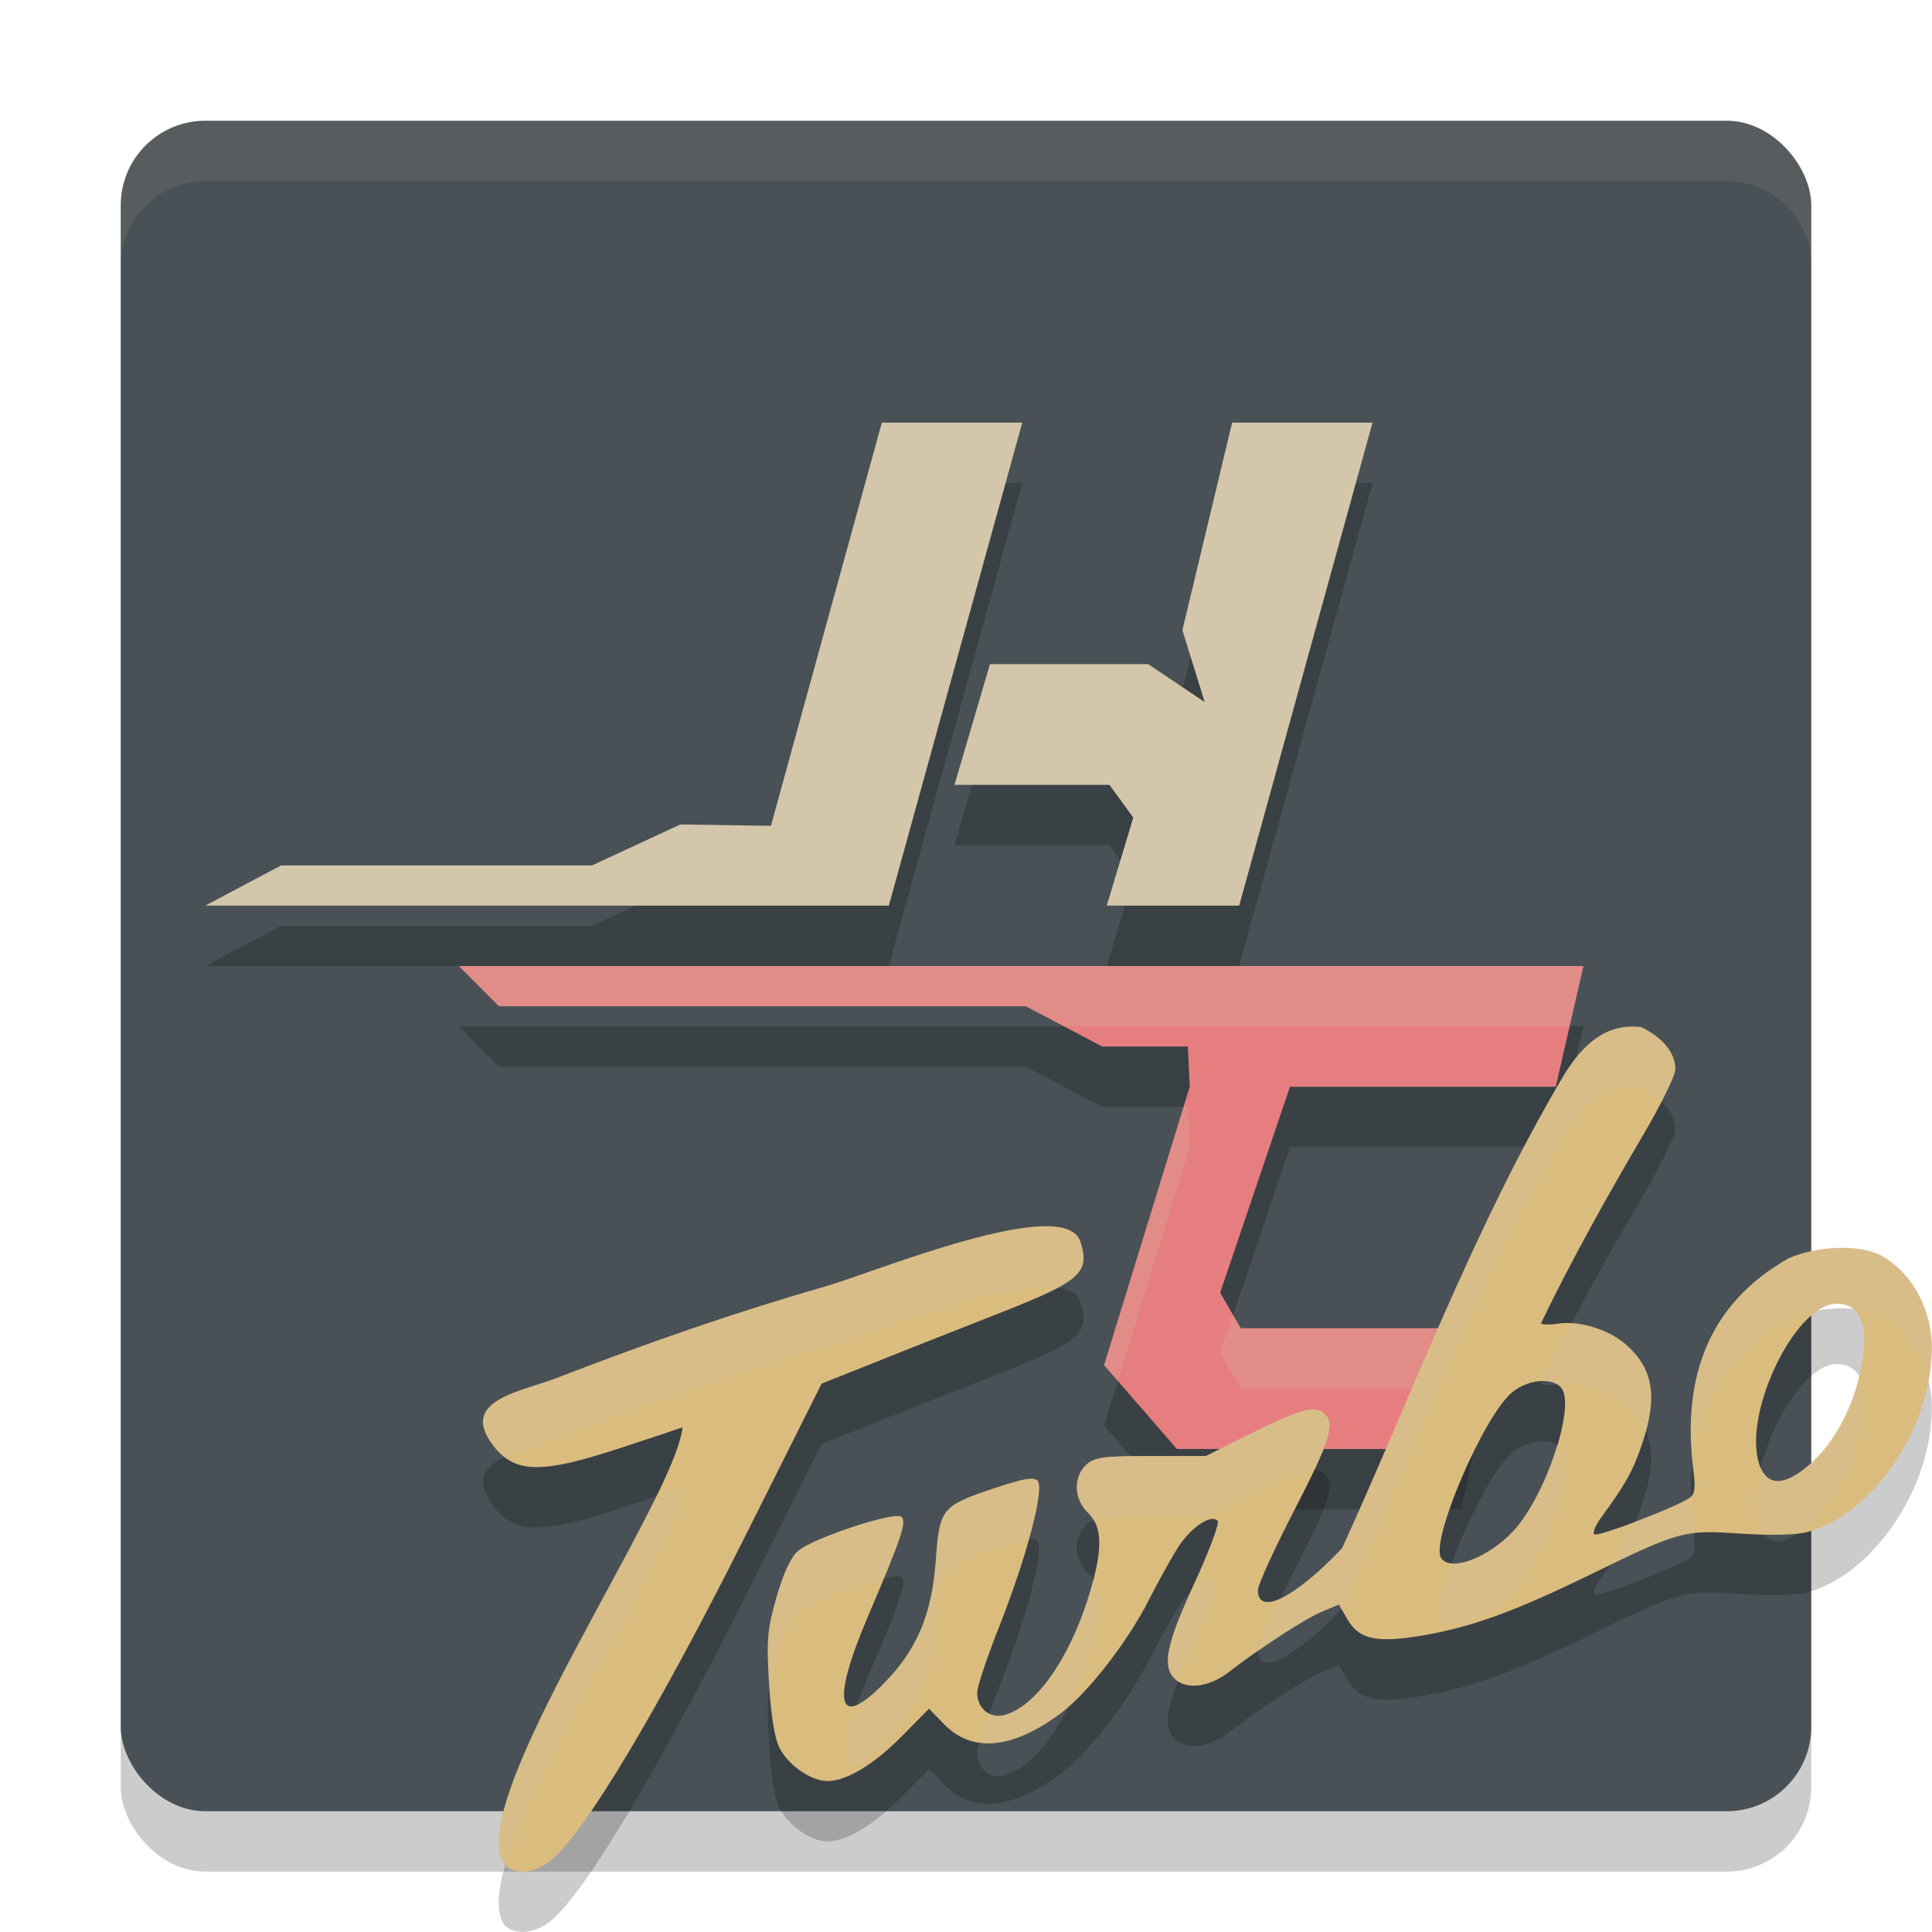 <svg xmlns="http://www.w3.org/2000/svg" width="32" height="32" version="1">
 <rect style="opacity:0.2" width="28" height="28" x="2" y="3" rx="1.4" ry="1.4"/>
 <rect style="fill:#495156" width="28" height="28" x="2" y="2" rx="1.4" ry="1.4"/>
 <path style="opacity:0.2" d="m 7.6,17 0.664,0.667 h 8.726 l 1.267,0.667 h 1.418 L 19.706,19 18.287,23.611 19.494,25 h 4.709 l 0.436,-2 H 20.551 L 20.21,22.411 21.366,19 h 4.402 l 0.459,-2 z"/>
 <path style="opacity:0.2" d="m 14.606,8 -1.837,6.678 -1.501,-0.022 -1.463,0.678 H 4.656 L 3.4,16 H 14.722 l 2.21,-8 z m 5.802,0 -0.824,3.438 0.369,1.19 -0.936,-0.628 h -2.62 l -0.588,2 h 2.567 l 0.395,0.541 -0.44,1.459 h 2.194 l 2.21,-8 z"/>
 <path style="fill:#d3c6aa" d="m 14.606,7 -1.837,6.678 -1.501,-0.022 -1.463,0.678 H 4.656 L 3.4,15 H 14.722 l 2.21,-8 z m 5.802,0 -0.824,3.438 0.369,1.19 -0.936,-0.628 h -2.62 l -0.588,2 h 2.567 l 0.395,0.541 -0.44,1.459 h 2.194 L 22.733,7 Z"/>
 <path style="fill:#e67e80" d="m 7.6,16 0.664,0.667 h 8.726 l 1.267,0.667 h 1.418 L 19.706,18 18.287,22.611 19.494,24 h 4.709 l 0.436,-2 H 20.551 L 20.21,21.411 21.366,18 h 4.402 l 0.459,-2 z"/>
 <path style="opacity:0.2;fill:#d3c6aa" d="M 7.6 16 L 8.264 16.666 L 16.99 16.666 L 17.625 17 L 25.996 17 L 26.227 16 L 7.6 16 z M 19.602 18.334 L 18.287 22.611 L 18.514 22.873 L 19.705 19 L 19.676 18.334 L 19.602 18.334 z M 20.424 21.779 L 20.211 22.41 L 20.551 23 L 24.422 23 L 24.641 22 L 20.551 22 L 20.424 21.779 z"/>
 <path style="opacity:0.2" d="m 22.231,26.642 c -0.781,0.825 -1.396,1.131 -1.396,0.695 0,-0.086 0.27,-0.678 0.6,-1.317 0.607,-1.176 0.69,-1.45 0.488,-1.618 -0.155,-0.129 -0.405,-0.056 -1.238,0.359 l -0.712,0.355 h -0.911 c -0.79,0 -0.931,0.019 -1.069,0.144 -0.222,0.202 -0.208,0.573 0.029,0.798 0.247,0.233 0.247,0.631 0.002,1.408 -0.33,1.045 -0.883,1.813 -1.397,1.942 -0.235,0.059 -0.442,-0.115 -0.442,-0.372 0,-0.095 0.166,-0.593 0.369,-1.105 0.458,-1.159 0.752,-2.283 0.63,-2.406 -0.064,-0.064 -0.238,-0.035 -0.691,0.117 -0.902,0.302 -0.93,0.335 -0.993,1.201 -0.066,0.911 -0.316,1.494 -0.886,2.066 -0.744,0.747 -0.845,0.288 -0.245,-1.119 0.565,-1.325 0.65,-1.577 0.563,-1.665 -0.101,-0.101 -1.477,0.353 -1.72,0.568 -0.113,0.1 -0.24,0.375 -0.35,0.76 -0.153,0.533 -0.167,0.7 -0.124,1.43 0.033,0.551 0.092,0.909 0.177,1.075 0.147,0.284 0.523,0.542 0.791,0.542 0.313,7e-4 0.775,-0.278 1.237,-0.748 l 0.445,-0.451 0.249,0.257 c 0.464,0.48 1.139,0.415 1.943,-0.189 0.447,-0.336 1.104,-1.185 1.455,-1.88 0.136,-0.269 0.343,-0.645 0.461,-0.835 0.214,-0.346 0.557,-0.582 0.673,-0.465 0.034,0.034 -0.14,0.499 -0.386,1.034 -0.463,1.002 -0.539,1.369 -0.331,1.579 0.191,0.192 0.574,0.146 0.902,-0.108 0.515,-0.4 1.259,-0.882 1.544,-1.001 l 0.277,-0.116 0.149,0.254 c 0.189,0.322 0.484,0.385 1.223,0.26 0.823,-0.139 1.522,-0.392 2.782,-1.006 1.513,-0.738 1.543,-0.746 2.509,-0.683 0.514,0.033 0.915,0.022 1.109,-0.03 1.014,-0.275 1.958,-1.589 2.04,-2.841 0.074,-0.701 -0.248,-1.414 -0.838,-1.74 -0.344,-0.181 -1.047,-0.158 -1.522,0.05 -1.335,0.754 -1.761,1.976 -1.586,3.46 0.045,0.328 0.035,0.441 -0.048,0.503 -0.194,0.147 -1.536,0.662 -1.588,0.609 -0.028,-0.029 0.023,-0.153 0.114,-0.277 0.398,-0.54 0.532,-0.781 0.679,-1.219 0.268,-0.797 0.186,-1.262 -0.294,-1.668 -0.277,-0.234 -0.766,-0.379 -1.096,-0.325 -0.132,0.021 -0.26,0.019 -0.284,-0.005 0.504,-1.055 1.161,-2.218 1.69,-3.117 0.294,-0.499 0.534,-0.988 0.534,-1.087 0,-0.275 -0.201,-0.525 -0.563,-0.701 -0.586,-0.074 -0.969,0.292 -1.271,0.775 -1.509,2.536 -2.597,5.487 -3.686,7.857 z M 9.314,23.789 c -0.64,0.267 -1.807,0.381 -1.088,1.224 0.343,0.386 0.789,0.383 1.999,-0.013 0.536,-0.175 1.022,-0.337 1.08,-0.359 -0.131,1.232 -3.669,6.263 -2.949,7.244 0.178,0.179 0.515,0.144 0.781,-0.081 0.566,-0.478 1.775,-2.503 3.229,-5.406 l 1.242,-2.48 1.532,-0.611 c 2.59,-1.032 2.977,-1.065 2.754,-1.742 -0.263,-0.799 -3.424,0.515 -4.238,0.747 -1.475,0.423 -2.9,0.921 -4.343,1.476 z M 30.423,22.593 c 0.443,0 0.568,0.453 0.352,1.283 -0.146,0.562 -0.445,1.074 -0.812,1.389 -0.398,0.342 -0.675,0.354 -0.806,0.036 -0.332,-0.804 0.559,-2.708 1.267,-2.708 z m -4.875,1.28 c 0.131,-0.002 0.246,0.034 0.311,0.113 0.243,0.294 -0.25,1.778 -0.783,2.361 -0.417,0.456 -1.058,0.698 -1.208,0.456 -0.177,-0.288 0.7,-2.338 1.171,-2.736 0.147,-0.124 0.341,-0.191 0.509,-0.194 z"/>
 <path style="fill:#dbbc7f" d="m 22.231,25.642 c -0.781,0.825 -1.396,1.131 -1.396,0.695 0,-0.086 0.27,-0.678 0.6,-1.317 0.607,-1.176 0.69,-1.45 0.488,-1.618 -0.155,-0.129 -0.405,-0.056 -1.238,0.359 l -0.712,0.355 h -0.911 c -0.79,0 -0.931,0.019 -1.069,0.144 -0.222,0.202 -0.208,0.573 0.029,0.798 0.247,0.233 0.247,0.631 0.002,1.408 -0.33,1.045 -0.883,1.813 -1.397,1.942 -0.235,0.059 -0.442,-0.115 -0.442,-0.372 0,-0.095 0.166,-0.593 0.369,-1.105 0.458,-1.159 0.752,-2.283 0.63,-2.406 -0.064,-0.064 -0.238,-0.035 -0.691,0.117 -0.902,0.302 -0.93,0.335 -0.993,1.201 -0.066,0.911 -0.316,1.494 -0.886,2.066 -0.744,0.747 -0.845,0.288 -0.245,-1.119 0.565,-1.325 0.65,-1.577 0.563,-1.665 -0.101,-0.101 -1.477,0.353 -1.72,0.568 -0.113,0.1 -0.24,0.375 -0.35,0.76 -0.153,0.533 -0.167,0.7 -0.124,1.43 0.033,0.551 0.092,0.909 0.177,1.075 0.147,0.284 0.523,0.542 0.791,0.542 0.313,7e-4 0.775,-0.278 1.237,-0.748 l 0.445,-0.451 0.249,0.257 c 0.464,0.48 1.139,0.415 1.943,-0.189 0.447,-0.336 1.104,-1.185 1.455,-1.88 0.136,-0.269 0.343,-0.645 0.461,-0.835 0.214,-0.346 0.557,-0.582 0.673,-0.465 0.034,0.034 -0.14,0.499 -0.386,1.034 -0.463,1.002 -0.539,1.369 -0.331,1.579 0.191,0.192 0.574,0.146 0.902,-0.108 0.515,-0.4 1.259,-0.882 1.544,-1.001 l 0.277,-0.116 0.149,0.254 c 0.189,0.322 0.484,0.385 1.223,0.26 0.823,-0.139 1.522,-0.392 2.782,-1.006 1.513,-0.738 1.543,-0.746 2.509,-0.683 0.514,0.033 0.915,0.022 1.109,-0.03 1.014,-0.275 1.958,-1.589 2.04,-2.841 0.074,-0.701 -0.248,-1.414 -0.838,-1.74 -0.344,-0.181 -1.047,-0.158 -1.522,0.05 -1.335,0.754 -1.761,1.976 -1.586,3.46 0.045,0.328 0.035,0.441 -0.048,0.503 -0.194,0.147 -1.536,0.662 -1.588,0.609 -0.028,-0.029 0.023,-0.153 0.114,-0.277 0.398,-0.54 0.532,-0.781 0.679,-1.219 0.268,-0.797 0.186,-1.262 -0.294,-1.668 -0.277,-0.234 -0.766,-0.379 -1.096,-0.325 -0.132,0.021 -0.26,0.019 -0.284,-0.005 0.504,-1.055 1.161,-2.218 1.69,-3.117 0.294,-0.499 0.534,-0.988 0.534,-1.087 0,-0.275 -0.201,-0.525 -0.563,-0.701 -0.586,-0.074 -0.969,0.292 -1.271,0.775 -1.509,2.536 -2.597,5.487 -3.686,7.857 z M 9.314,22.789 c -0.64,0.267 -1.807,0.381 -1.088,1.224 0.343,0.386 0.789,0.383 1.999,-0.013 0.536,-0.175 1.022,-0.337 1.08,-0.359 -0.131,1.232 -3.669,6.263 -2.949,7.244 0.178,0.179 0.515,0.144 0.781,-0.081 0.566,-0.478 1.775,-2.503 3.229,-5.406 l 1.242,-2.48 1.532,-0.611 c 2.59,-1.032 2.977,-1.065 2.754,-1.742 -0.263,-0.799 -3.424,0.515 -4.238,0.747 -1.475,0.423 -2.9,0.921 -4.343,1.476 z M 30.423,21.593 c 0.443,0 0.568,0.453 0.352,1.283 -0.146,0.562 -0.445,1.074 -0.812,1.389 -0.398,0.342 -0.675,0.354 -0.806,0.036 -0.332,-0.804 0.559,-2.708 1.267,-2.708 z m -4.875,1.28 c 0.131,-0.002 0.246,0.034 0.311,0.113 0.243,0.294 -0.25,1.778 -0.783,2.361 -0.417,0.456 -1.058,0.698 -1.208,0.456 -0.177,-0.288 0.7,-2.338 1.171,-2.736 0.147,-0.124 0.341,-0.191 0.509,-0.194 z"/>
 <path style="fill:#d3c6aa;opacity:0.1" d="M 3.4 2 C 2.625 2 2 2.625 2 3.4 L 2 4.4 C 2 3.625 2.625 3 3.4 3 L 28.6 3 C 29.375 3 30 3.625 30 4.4 L 30 3.4 C 30 2.625 29.375 2 28.6 2 L 3.4 2 z"/>
 <path style="opacity:0.2;fill:#d3c6aa" d="M 27.188 17.01 C 26.601 16.935 26.22 17.301 25.918 17.785 C 24.409 20.321 23.32 23.271 22.23 25.641 C 21.824 26.07 21.466 26.356 21.213 26.473 C 21.003 26.903 20.836 27.273 20.836 27.336 C 20.836 27.342 20.84 27.344 20.84 27.35 C 21.263 27.055 21.694 26.775 21.898 26.689 L 22.176 26.574 L 22.221 26.65 C 22.224 26.647 22.227 26.644 22.23 26.641 C 23.32 24.271 24.409 21.321 25.918 18.785 C 26.22 18.301 26.601 17.935 27.188 18.01 C 27.324 18.076 27.431 18.155 27.52 18.24 C 27.652 17.983 27.752 17.77 27.752 17.711 C 27.752 17.436 27.55 17.186 27.188 17.01 z M 17.236 20.314 C 16.198 20.358 14.268 21.138 13.658 21.312 C 12.184 21.735 10.758 22.233 9.314 22.789 C 8.674 23.056 7.507 23.172 8.227 24.014 C 8.274 24.067 8.333 24.094 8.387 24.133 C 8.667 24 9.034 23.906 9.314 23.789 C 10.758 23.233 12.184 22.735 13.658 22.312 C 14.328 22.121 16.567 21.216 17.492 21.342 C 17.938 21.105 18.011 20.921 17.895 20.566 C 17.829 20.367 17.582 20.3 17.236 20.314 z M 30.439 20.666 C 30.161 20.675 29.868 20.732 29.631 20.836 C 28.329 21.571 27.895 22.753 28.037 24.188 C 28.156 23.204 28.646 22.392 29.631 21.836 C 29.778 21.772 29.947 21.731 30.121 21.703 C 30.223 21.637 30.323 21.594 30.422 21.594 C 30.534 21.594 30.626 21.623 30.697 21.68 C 30.873 21.695 31.036 21.726 31.152 21.787 C 31.559 22.012 31.826 22.424 31.936 22.887 C 31.959 22.766 31.982 22.646 31.99 22.525 C 32.064 21.825 31.742 21.113 31.152 20.787 C 30.98 20.697 30.718 20.657 30.439 20.666 z M 26.043 21.914 C 25.874 22.236 25.699 22.56 25.549 22.873 C 25.628 22.872 25.696 22.89 25.756 22.918 C 25.781 22.916 25.786 22.924 25.812 22.92 C 26.142 22.866 26.632 23.01 26.908 23.244 C 27.077 23.387 27.178 23.545 27.25 23.715 C 27.435 23.044 27.344 22.613 26.908 22.244 C 26.69 22.06 26.343 21.934 26.043 21.914 z M 30.785 22.824 C 30.78 22.844 30.781 22.857 30.775 22.877 C 30.629 23.439 30.33 23.95 29.963 24.266 C 29.575 24.599 29.305 24.612 29.17 24.318 C 29.078 24.692 29.053 25.05 29.156 25.301 C 29.176 25.348 29.205 25.374 29.23 25.406 C 29.466 25.41 29.656 25.403 29.797 25.383 C 29.851 25.346 29.903 25.317 29.963 25.266 C 30.33 24.95 30.629 24.439 30.775 23.877 C 30.905 23.378 30.897 23.034 30.785 22.824 z M 21.781 23.344 C 21.607 23.329 21.31 23.448 20.686 23.76 L 19.973 24.115 L 19.062 24.115 C 18.272 24.115 18.131 24.135 17.994 24.26 C 17.772 24.461 17.786 24.832 18.023 25.057 C 18.061 25.092 18.081 25.14 18.107 25.184 C 18.242 25.126 18.47 25.115 19.062 25.115 L 19.973 25.115 L 20.686 24.76 C 21.299 24.454 21.594 24.336 21.77 24.346 C 22.059 23.731 22.079 23.529 21.924 23.4 C 21.885 23.368 21.839 23.349 21.781 23.344 z M 25.787 23.938 C 25.633 24.453 25.367 25.029 25.076 25.348 C 24.762 25.691 24.321 25.912 24.059 25.898 C 23.907 26.32 23.803 26.697 23.869 26.805 C 24.018 27.047 24.659 26.804 25.076 26.348 C 25.61 25.765 26.102 24.28 25.859 23.986 C 25.841 23.964 25.812 23.953 25.787 23.938 z M 16.986 24.5 C 16.878 24.518 16.721 24.565 16.494 24.641 C 15.592 24.942 15.565 24.976 15.502 25.842 C 15.436 26.753 15.185 27.336 14.615 27.908 C 14.445 28.079 14.313 28.179 14.211 28.227 C 13.839 29.247 13.964 29.562 14.615 28.908 C 15.185 28.336 15.436 27.753 15.502 26.842 C 15.565 25.976 15.592 25.942 16.494 25.641 C 16.772 25.548 16.924 25.514 17.031 25.506 C 17.176 24.989 17.253 24.591 17.186 24.523 C 17.154 24.491 17.094 24.482 16.986 24.5 z M 11.307 24.641 C 11.283 24.65 11.005 24.74 10.863 24.787 C 9.917 26.735 7.78 30.1 8.357 30.887 C 8.361 30.891 8.367 30.891 8.371 30.895 C 8.899 29.071 11.201 25.631 11.307 24.641 z M 28.01 24.771 C 28.003 24.778 28.004 24.793 27.996 24.799 C 27.89 24.88 27.472 25.053 27.076 25.201 C 26.983 25.418 26.848 25.654 26.66 25.922 C 27.352 25.588 27.72 25.442 28.053 25.402 C 28.048 25.362 28.052 25.345 28.045 25.295 C 28.024 25.116 28.013 24.942 28.01 24.771 z M 14.934 25.123 C 14.833 25.022 13.456 25.477 13.213 25.691 C 13.1 25.791 12.974 26.066 12.863 26.451 C 12.71 26.984 12.695 27.151 12.738 27.881 C 12.741 27.926 12.747 27.95 12.75 27.992 C 12.771 27.828 12.799 27.676 12.863 27.451 C 12.974 27.066 13.1 26.791 13.213 26.691 C 13.392 26.533 14.185 26.246 14.631 26.146 C 14.891 25.507 14.999 25.189 14.934 25.123 z M 20.045 26.162 C 19.951 26.182 19.83 26.268 19.713 26.385 C 19.326 27.249 19.258 27.602 19.453 27.799 C 19.471 27.817 19.498 27.822 19.52 27.836 C 19.588 27.662 19.672 27.461 19.783 27.221 C 20.03 26.687 20.204 26.222 20.17 26.188 C 20.141 26.158 20.097 26.151 20.045 26.162 z M 18.104 26.176 C 18.079 26.27 18.06 26.356 18.025 26.465 C 17.695 27.51 17.143 28.277 16.629 28.406 C 16.547 28.427 16.472 28.413 16.404 28.383 C 16.338 28.573 16.265 28.776 16.244 28.867 C 16.626 28.913 17.079 28.745 17.582 28.367 C 17.619 28.339 17.664 28.29 17.703 28.256 C 17.823 28.016 17.934 27.755 18.025 27.465 C 18.236 26.799 18.255 26.42 18.104 26.176 z"/>
</svg>
